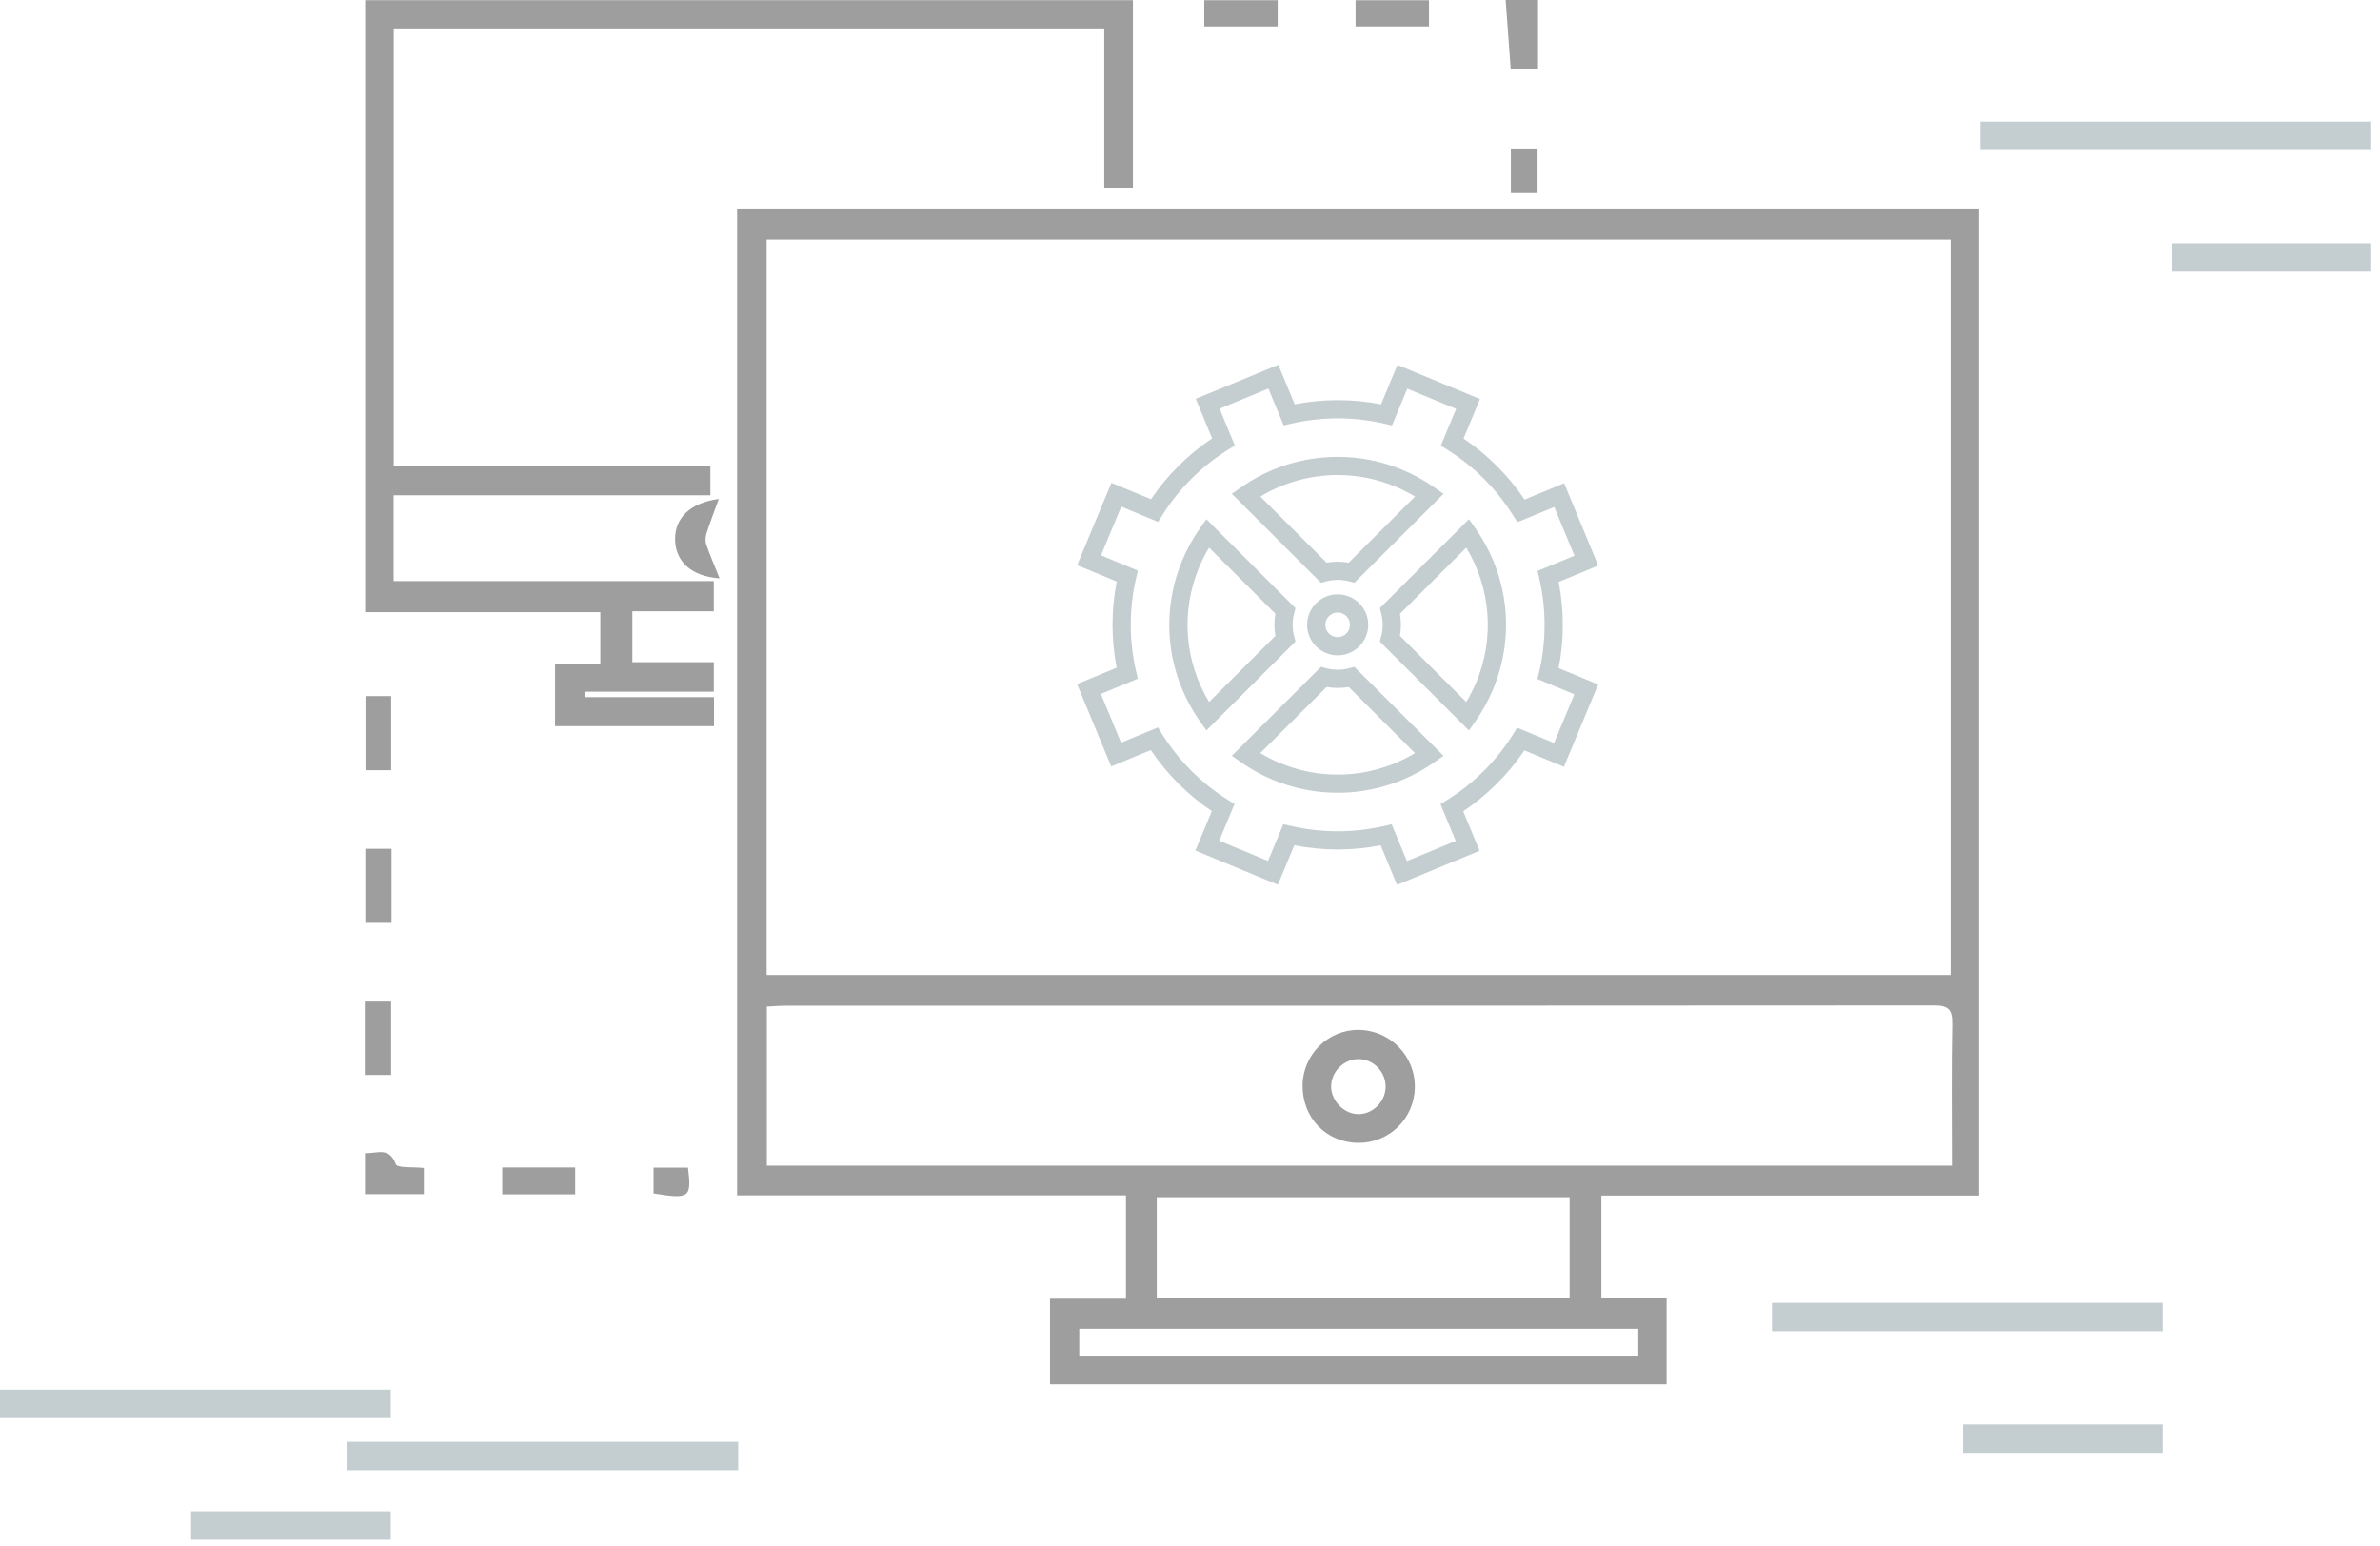 <svg width="137" height="89" viewBox="0 0 137 89" version="1.1" xmlns="http://www.w3.org/2000/svg" xmlns:xlink="http://www.w3.org/1999/xlink">
<g id="Canvas" transform="translate(-3706 -847)">
<g id="Group 7">
<g id="Group 8 Copy 2">
<g id="Group 4">
<g id="Group 2">
<g id="Page 1">
<g id="Fill 1">
<use xlink:href="#path0_fill" transform="translate(3748.43 859.053)" fill="#9E9E9E"/>
</g>
<g id="Fill 3">
<use xlink:href="#path1_fill" transform="translate(3727.02 847.011)" fill="#9E9E9E"/>
</g>
<g id="Fill 4">
<use xlink:href="#path2_fill" transform="translate(3744.86 875.723)" fill="#9E9E9E"/>
</g>
<g id="Fill 5">
<use xlink:href="#path3_fill" transform="translate(3792.67 847)" fill="#9E9E9E"/>
</g>
<g id="Fill 6">
<use xlink:href="#path4_fill" transform="translate(3727.04 887.071)" fill="#9E9E9E"/>
</g>
<g id="Fill 7">
<use xlink:href="#path5_fill" transform="translate(3727.03 895.861)" fill="#9E9E9E"/>
</g>
<g id="Fill 8">
<use xlink:href="#path6_fill" transform="translate(3727 904.658)" fill="#9E9E9E"/>
</g>
<g id="Fill 9">
<use xlink:href="#path7_fill" transform="translate(3727.01 913.319)" fill="#9E9E9E"/>
</g>
<g id="Fill 10">
<use xlink:href="#path8_fill" transform="translate(3734.91 914.204)" fill="#9E9E9E"/>
</g>
<g id="Fill 11">
<use xlink:href="#path9_fill" transform="translate(3784.03 847.013)" fill="#9E9E9E"/>
</g>
<g id="Fill 12">
<use xlink:href="#path10_fill" transform="translate(3775.32 847.012)" fill="#9E9E9E"/>
</g>
<g id="Fill 13">
<use xlink:href="#path11_fill" transform="translate(3792.97 855.545)" fill="#9E9E9E"/>
</g>
<g id="Fill 14">
<use xlink:href="#path12_fill" transform="translate(3743.62 914.213)" fill="#9E9E9E"/>
</g>
<g id="Fill 15">
<use xlink:href="#path13_fill" transform="translate(3780.98 906.285)" fill="#9E9E9E"/>
</g>
</g>
</g>
</g>
<g id="Fill 285">
<use xlink:href="#path14_fill" transform="translate(3726 930)" fill="#C4CDD0"/>
</g>
<g id="Fill 285">
<use xlink:href="#path14_fill" transform="translate(3820 854)" fill="#C4CDD0"/>
</g>
<g id="Fill 285">
<use xlink:href="#path15_fill" transform="translate(3831 861)" fill="#C4CDD0"/>
</g>
<g id="Group 6 Copy 2">
<g id="Fill 285">
<use xlink:href="#path14_fill" transform="translate(3808 922)" fill="#C4CDD0"/>
</g>
<g id="Fill 285">
<use xlink:href="#path15_fill" transform="translate(3819 929)" fill="#C4CDD0"/>
</g>
</g>
<g id="Group 6 Copy 3">
<g id="Fill 285">
<use xlink:href="#path14_fill" transform="translate(3706 927)" fill="#C4CDD0"/>
</g>
<g id="Fill 285">
<use xlink:href="#path15_fill" transform="translate(3717 934)" fill="#C4CDD0"/>
</g>
</g>
</g>
<g id="Fill 153">
<use xlink:href="#path16_fill" transform="translate(3768 868)" fill="#C4CDD0"/>
</g>
</g>
</g>
<defs>
<path id="path0_fill" fill-rule="evenodd" d="M 19.696 65.986L 51.874 65.986L 51.874 64.439L 19.696 64.439L 19.696 65.986ZM 24.157 62.641L 47.922 62.641L 47.922 56.863L 24.157 56.863L 24.157 62.641ZM 69.924 55.047C 69.924 52.242 69.891 49.555 69.943 46.87C 69.959 46.018 69.673 45.825 68.873 45.826C 46.845 45.845 24.817 45.841 2.789 45.843C 2.439 45.843 2.089 45.875 1.712 45.893L 1.712 55.047L 69.924 55.047ZM 1.701 44.074L 69.85 44.074L 69.85 1.734L 1.701 1.734L 1.701 44.074ZM 71.492 56.767L 49.75 56.767L 49.75 62.642L 53.504 62.642L 53.504 67.637L 18.013 67.637L 18.013 62.709L 22.385 62.709L 22.385 56.758L 0 56.758L 0 0L 71.492 0L 71.492 56.767Z"/>
<path id="path1_fill" fill-rule="evenodd" d="M 44.195 0L 44.195 10.831L 42.545 10.831L 42.545 1.626L 1.646 1.626L 1.646 26.824L 19.871 26.824L 19.871 28.499L 1.639 28.499L 1.639 33.44L 20.068 33.44L 20.068 35.178L 15.38 35.178L 15.38 38.108L 20.07 38.108L 20.07 39.807L 12.68 39.807C 12.679 39.911 12.677 40.016 12.676 40.121L 20.08 40.121L 20.08 41.789L 10.931 41.789L 10.931 38.184L 13.537 38.184L 13.537 35.23L 0 35.23L 0 0L 44.195 0Z"/>
<path id="path2_fill" fill-rule="evenodd" d="M 2.563 4.57C 0.895 4.453 0.023 3.568 0 2.343C -0.022 1.122 0.838 0.223 2.516 0C 2.245 0.748 2.006 1.358 1.808 1.982C 1.745 2.181 1.73 2.435 1.797 2.628C 2 3.221 2.253 3.797 2.563 4.57"/>
<path id="path3_fill" fill-rule="evenodd" d="M 0.289 3.952C 0.19 2.591 0.098 1.332 0 0L 1.863 0L 1.863 3.952L 0.289 3.952Z"/>
<path id="path4_fill" fill-rule="evenodd" d="M 0 4.268L 1.477 4.268L 1.477 0L 0 0L 0 4.268Z"/>
<path id="path5_fill" fill-rule="evenodd" d="M 0 4.264L 1.508 4.264L 1.508 0L 0 0L 0 4.264Z"/>
<path id="path6_fill" fill-rule="evenodd" d="M 0 4.222L 1.515 4.222L 1.515 0L 0 0L 0 4.222Z"/>
<path id="path7_fill" fill-rule="evenodd" d="M 3.389 0.914L 3.389 2.423L 0 2.423L 0 0.057C 0.674 0.106 1.378 -0.348 1.773 0.696C 1.862 0.932 2.79 0.846 3.389 0.914"/>
<path id="path8_fill" fill-rule="evenodd" d="M 0 1.547L 4.199 1.547L 4.199 0L 0 0L 0 1.547Z"/>
<path id="path9_fill" fill-rule="evenodd" d="M 0 1.508L 4.227 1.508L 4.227 0L 0 0L 0 1.508Z"/>
<path id="path10_fill" fill-rule="evenodd" d="M 0 1.51L 4.228 1.51L 4.228 0L 0 0L 0 1.51Z"/>
<path id="path11_fill" fill-rule="evenodd" d="M 0 2.565L 1.536 2.565L 1.536 0L 0 0L 0 2.565Z"/>
<path id="path12_fill" fill-rule="evenodd" d="M 1.983 0C 2.196 1.74 2.084 1.821 0 1.488L 0 0L 1.983 0Z"/>
<path id="path13_fill" fill-rule="evenodd" d="M 4.778 3.356C 4.827 2.495 4.164 1.738 3.314 1.684C 2.47 1.631 1.708 2.308 1.647 3.164C 1.589 3.987 2.294 4.79 3.125 4.847C 3.957 4.904 4.729 4.208 4.778 3.356L 4.778 3.356ZM 3.195 6.503C 1.353 6.484 -0.02 5.058 0 3.185C 0.019 1.412 1.484 -0.026 3.244 0C 5.06 0.027 6.506 1.526 6.462 3.336C 6.419 5.124 4.977 6.522 3.195 6.503L 3.195 6.503Z"/>
<path id="path14_fill" fill-rule="evenodd" d="M 0 1.634L 22.493 1.634L 22.493 0L 0 0L 0 1.634Z"/>
<path id="path15_fill" fill-rule="evenodd" d="M 0 1.634L 11.493 1.634L 11.493 0L 0 0L 0 1.634Z"/>
<path id="path16_fill" fill-rule="evenodd" d="M 15 11.334C 15.214 11.334 15.427 11.353 15.637 11.391L 19.453 7.583C 19.086 7.362 18.705 7.169 18.312 7.006C 17.254 6.568 16.143 6.345 15.006 6.345C 13.426 6.345 11.897 6.771 10.547 7.583L 14.363 11.391C 14.573 11.353 14.787 11.334 15 11.334L 15 11.334ZM 14.038 12.547L 8.908 7.426L 9.417 7.069C 11.066 5.911 12.999 5.299 15.006 5.299C 16.281 5.299 17.529 5.548 18.714 6.04C 19.368 6.311 19.998 6.657 20.583 7.069L 21.093 7.428L 15.962 12.547L 15.67 12.468C 15.234 12.352 14.766 12.352 14.33 12.468L 14.038 12.547ZM 15 14.259C 14.607 14.259 14.289 14.577 14.289 14.968C 14.289 15.358 14.607 15.676 15 15.676C 15.391 15.676 15.709 15.358 15.709 14.968C 15.709 14.577 15.391 14.259 15 14.259L 15 14.259ZM 15 16.724C 14.03 16.724 13.241 15.936 13.241 14.968C 13.241 14 14.03 13.212 15 13.212C 15.97 13.212 16.76 14 16.76 14.968C 16.76 15.936 15.97 16.724 15 16.724L 15 16.724ZM 7.599 10.523C 7.378 10.889 7.184 11.272 7.021 11.663C 5.96 14.213 6.183 17.066 7.599 19.41L 11.415 15.604C 11.339 15.183 11.339 14.752 11.415 14.331L 7.599 10.523ZM 7.443 21.047L 7.084 20.538C 5.158 17.806 4.772 14.338 6.053 11.261C 6.324 10.607 6.671 9.981 7.084 9.395L 7.443 8.888L 12.573 14.007L 12.496 14.299C 12.379 14.736 12.379 15.198 12.495 15.637L 12.573 15.928L 7.443 21.047ZM 18.585 15.604L 22.401 19.412C 22.622 19.046 22.816 18.663 22.979 18.273C 24.04 15.722 23.817 12.869 22.401 10.524L 18.585 14.332C 18.659 14.752 18.659 15.183 18.585 15.604L 18.585 15.604ZM 22.556 21.049L 17.427 15.928L 17.504 15.637C 17.621 15.198 17.621 14.736 17.504 14.299L 17.427 14.008L 22.556 8.888L 22.916 9.397C 24.842 12.128 25.228 15.596 23.947 18.674C 23.676 19.326 23.329 19.954 22.916 20.54L 22.556 21.049ZM 10.545 22.352C 10.912 22.573 11.296 22.767 11.688 22.928C 12.746 23.367 13.857 23.59 14.992 23.59C 16.574 23.59 18.103 23.163 19.452 22.354L 15.637 18.546C 15.217 18.619 14.782 18.619 14.363 18.546L 10.545 22.352ZM 14.992 24.636C 13.719 24.636 12.471 24.387 11.285 23.896C 10.63 23.624 10.002 23.278 9.415 22.866L 8.906 22.509L 14.038 17.388L 14.33 17.467C 14.766 17.582 15.232 17.582 15.67 17.467L 15.962 17.388L 21.092 22.509L 20.582 22.867C 18.934 24.025 17.001 24.636 14.992 24.636L 14.992 24.636ZM 18.108 26.448L 18.987 28.569L 21.798 27.408L 20.919 25.289L 21.298 25.054C 22.831 24.102 24.145 22.794 25.099 21.27L 25.333 20.892L 27.457 21.773L 28.623 18.969L 26.501 18.088L 26.602 17.656C 27.011 15.908 27.011 14.055 26.605 12.298L 26.504 11.865L 28.63 10.99L 27.468 8.184L 25.343 9.06L 25.107 8.684C 24.153 7.152 22.842 5.841 21.315 4.89L 20.938 4.655L 21.819 2.538L 19.009 1.374L 18.128 3.491L 17.694 3.39C 15.937 2.981 14.088 2.981 12.325 3.388L 11.892 3.488L 11.013 1.367L 8.202 2.527L 9.079 4.647L 8.702 4.881C 7.167 5.833 5.853 7.143 4.901 8.667L 4.665 9.043L 2.543 8.164L 1.377 10.968L 3.499 11.846L 3.398 12.279C 2.989 14.028 2.987 15.88 3.395 17.637L 3.496 18.07L 1.37 18.945L 2.532 21.752L 4.657 20.875L 4.893 21.253C 5.846 22.783 7.158 24.096 8.685 25.045L 9.062 25.28L 8.181 27.397L 10.991 28.561L 11.872 26.443L 12.305 26.545C 14.063 26.954 15.912 26.956 17.675 26.548L 18.108 26.448ZM 18.417 29.936L 17.475 27.66C 15.835 27.98 14.138 27.98 12.503 27.659L 11.558 29.93L 6.809 27.963L 7.756 25.692C 6.376 24.764 5.174 23.561 4.243 22.178L 1.964 23.12L 0 18.378L 2.279 17.438C 1.961 15.803 1.962 14.105 2.282 12.476L 0.005 11.533L 1.976 6.795L 4.254 7.738C 5.183 6.361 6.389 5.163 7.773 4.234L 6.831 1.958L 11.583 0L 12.525 2.274C 14.165 1.955 15.86 1.955 17.497 2.277L 18.442 0.005L 23.191 1.972L 22.244 4.245C 23.624 5.172 24.826 6.374 25.757 7.757L 28.036 6.817L 30 11.558L 27.719 12.498C 28.04 14.132 28.038 15.83 27.718 17.459L 29.994 18.402L 28.024 23.14L 25.746 22.197C 24.817 23.574 23.611 24.774 22.227 25.701L 23.169 27.977L 18.417 29.936Z"/>
</defs>
</svg>
